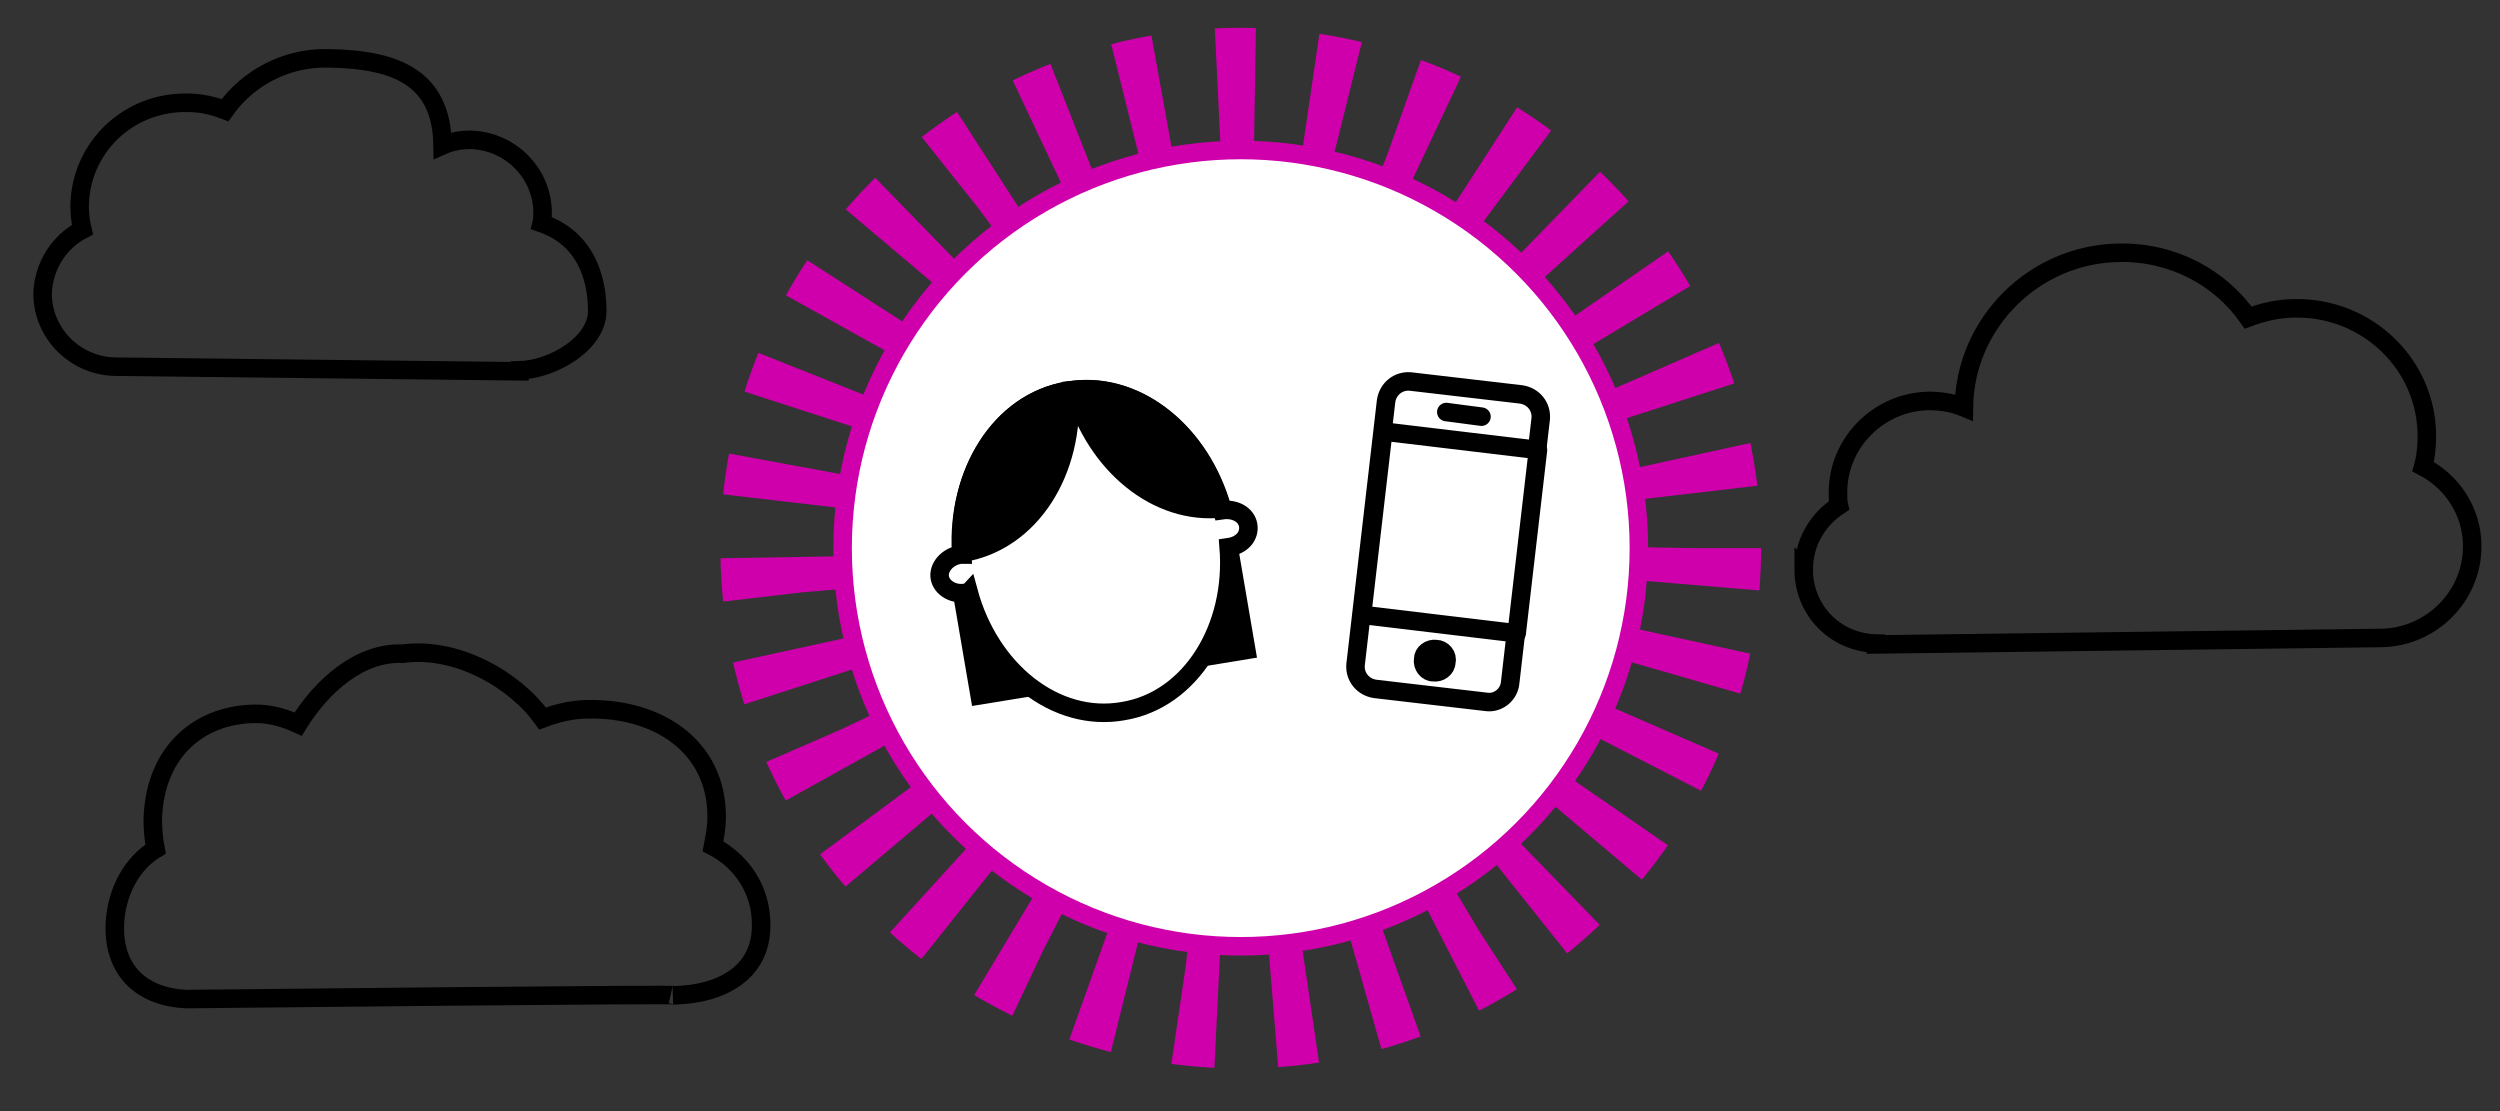 <svg xmlns="http://www.w3.org/2000/svg" viewBox="0 0 270 120" enable-background="new 0 0 270 120"><rect x="0" y="0" width="270" height="120" fill="#333333" stroke="none"/><path fill="none" stroke="#000" stroke-width="2" stroke-miterlimit="10" d="M194.8 61.5c0-2.9 1.5-5.4 3.8-6.9-.1-.4-.1-.9-.1-1.4 0-5.4 4.4-9.8 9.8-9.9 1.3 0 2.6.2 3.8.7.1-9.1 7.6-16.6 16.8-16.7 5.8-.1 10.9 2.7 13.9 7 1.6-.6 3.3-1 5.1-1 7.8-.1 14.2 6.1 14.2 13.8 0 1.1-.1 2.2-.4 3.3 3.1 1.6 5.3 4.8 5.3 8.6 0 5.4-4.4 9.8-9.8 9.9l-54.6.7v-.1c-4.4-.1-7.8-3.6-7.8-8zM64.5 33.6c0-2.3-.5-7.6-6-9.5.1-.4.1-.7.1-1.1 0-4.3-3.5-7.8-7.8-7.9-1.1 0-2.1.2-3 .6-.1-7.3-5-9.3-12.4-9.4-4.6-.1-8.7 2.2-11.1 5.6-1.3-.5-2.6-.8-4.1-.8C13.8 11 8.7 16 8.6 22.2c0 .9.1 1.8.3 2.6-2.5 1.3-4.2 3.9-4.3 6.9 0 4.3 3.5 7.8 7.8 7.9l43.7.5V40c3.6-.1 8.4-2.9 8.4-6.4z"/><circle fill="none" stroke="#cf00ab" stroke-width="14" stroke-miterlimit="10" stroke-dasharray="3.989,5.984" cx="134" cy="59.2" r="49.2"/><circle fill="#fff" stroke="#cf00ab" stroke-width="2" stroke-linecap="round" stroke-linejoin="round" stroke-miterlimit="10" cx="134" cy="59.2" r="43"/><g stroke="#000" stroke-width="2" stroke-miterlimit="10"><path d="M103.8 63.4l2 11.7 5.5-.9-.8-4.8M132.6 58.5l2 11.7-5.5.9-.8-4.8"/><path fill="#fff" d="M134.8 56.7c-.2-1.1-1.4-1.8-2.8-1.6-2.3-8.5-9.4-14.1-16.7-12.9-7.3 1.2-12.1 9-11.4 17.7h-.2c-1.4.2-2.4 1.4-2.2 2.5.2 1.1 1.5 1.9 2.9 1.6.1 0 .1 0 .2-.1 2.3 8.5 9.4 14.2 16.7 12.9 7.3-1.2 12.1-9 11.4-17.7 1.4-.2 2.3-1.2 2.1-2.4z"/><path d="M115.5 42.2h-.2c-7.2 1.2-12 8.8-11.5 17.5h.2c7.3-1.2 12.1-8.8 11.5-17.5zM116 42.1c2.3 8.1 9 13.6 16 12.8-2.3-8.1-9-13.6-16-12.8z"/><g stroke-linecap="round" stroke-linejoin="round"><path fill="#fff" d="M160.5 75.8l-12-1.4c-1.3-.2-2.2-1.3-2.1-2.6l3.3-28.5c.2-1.3 1.3-2.2 2.6-2.1l12 1.4c1.3.2 2.2 1.3 2.1 2.6l-3.3 28.5c-.1 1.3-1.3 2.3-2.6 2.1"/><path d="M155.1 70.1c-.7-.1-1.4.4-1.4 1.1-.1.7.4 1.4 1.1 1.4.7.1 1.4-.4 1.4-1.1.2-.7-.4-1.4-1.1-1.4"/><path fill="#fff" d="M163.8 68.4l-16.7-2 2.3-19.8 16.7 2-2.3 19.8"/><path fill="none" d="M156.2 44.5l3.8.5"/></g></g><path fill="none" stroke="#000" stroke-width="2" stroke-miterlimit="10" d="M72.7 107.5c5.3-.1 9.6-2.5 9.5-7.7 0-3.7-2.1-6.8-5.2-8.4.2-1 .4-2.1.4-3.2 0-7.5-6.2-11.7-13.8-11.6-1.8 0-3.4.4-5 1-3-4.2-9.3-7.8-15.1-7-4.6-.2-8.7 3.4-11.3 7.6-1.3-.6-2.6-1-4.1-1.1-6.2-.2-11.4 3.8-11.6 11.4 0 1.1.1 2.2.3 3.2-2.5 1.5-4.3 4.6-4.4 8.3-.1 5.2 3.3 7.7 7.7 7.9 0 0 55.9-.6 52.6-.4z"/></svg>
